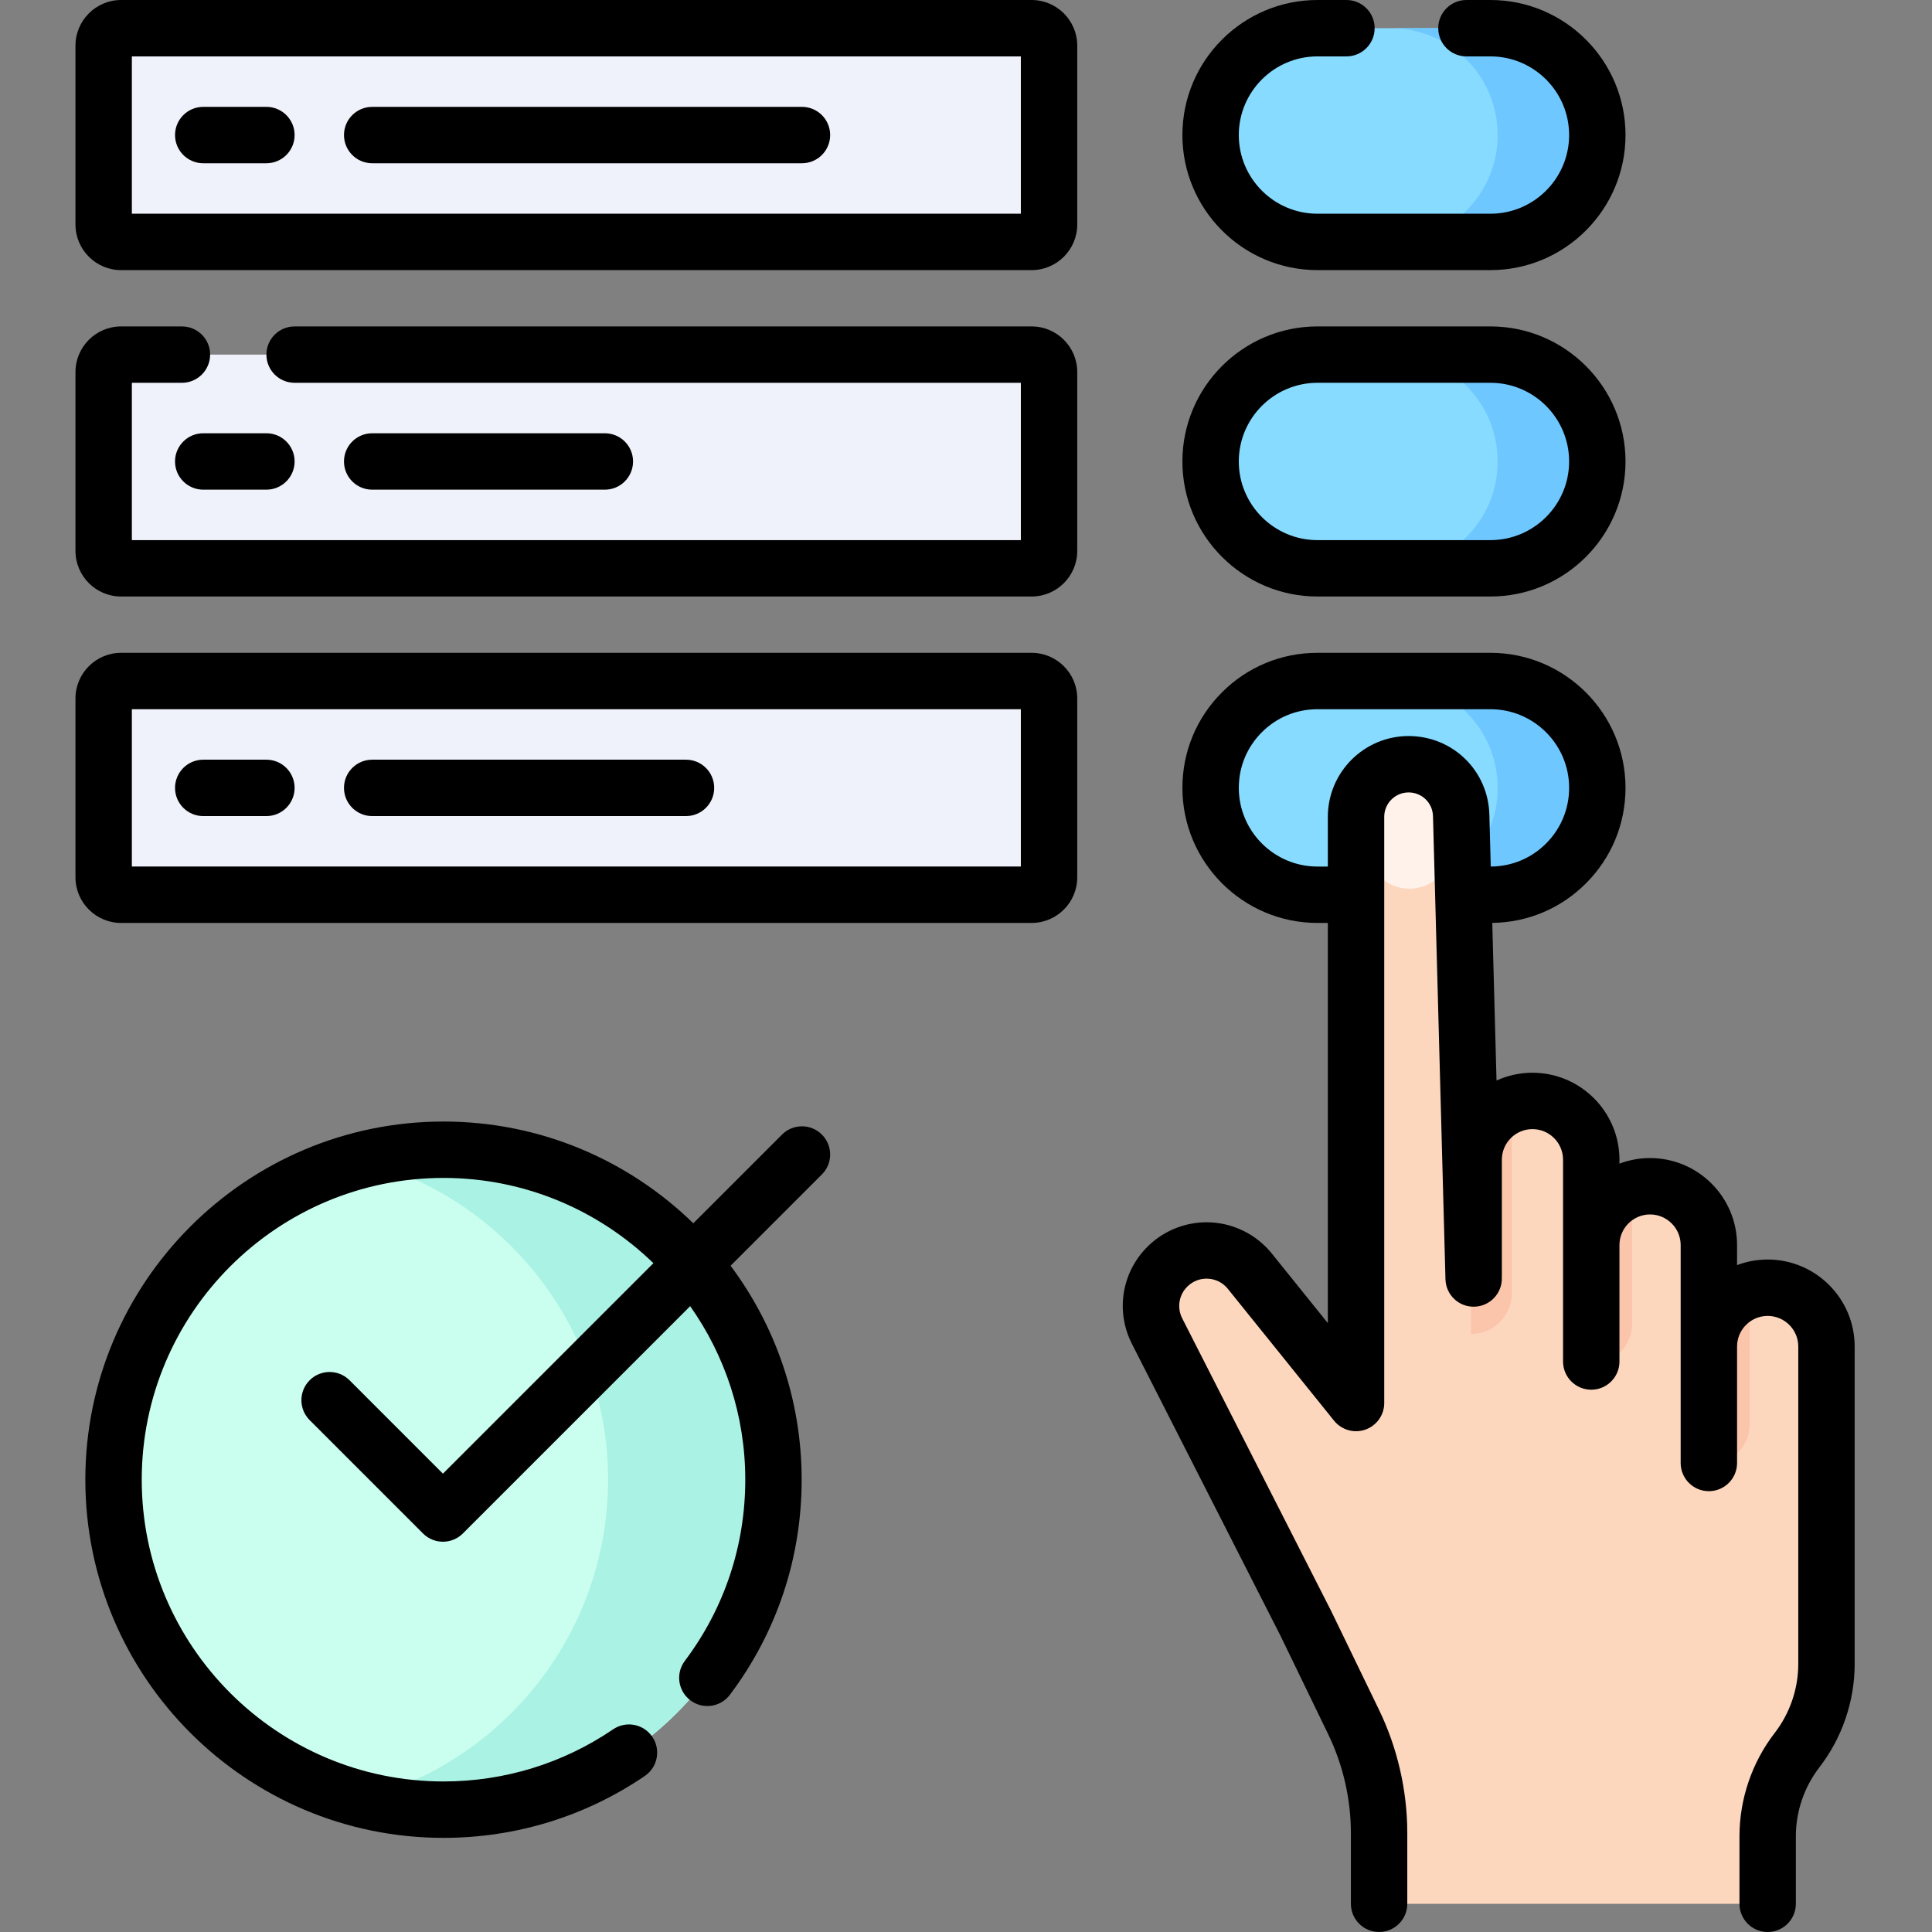 <svg height="512pt" viewBox="-20 0 512 512" width="512pt" xmlns="http://www.w3.org/2000/svg"><rect x="-20" y="0" width="512" height="512" fill="#808080" stroke="none"/><path d="m253.371 237.113h-241.258c-2.562 0-4.641-2.078-4.641-4.637v-47.359c0-2.562 2.078-4.641 4.641-4.641h241.258c2.562 0 4.641 2.078 4.641 4.641v47.359c0 2.559-2.078 4.637-4.641 4.637zm0 0" fill="#eff2fa"/><path d="m374.984 237.113h-45.844c-15.641 0-28.32-12.676-28.32-28.316s12.68-28.32 28.32-28.32h45.844c15.641 0 28.32 12.68 28.32 28.32 0 15.637-12.68 28.316-28.32 28.316zm0 0" fill="#87dbff"/><path d="m184.977 392.133c0 48.297-39.148 87.445-87.441 87.445-48.297 0-87.445-39.148-87.445-87.445 0-48.293 39.148-87.441 87.445-87.441 48.293 0 87.441 39.148 87.441 87.441zm0 0" fill="#cafff0"/><path d="m97.535 304.691c-7.57 0-14.914.961-21.922 2.77 37.688 9.727 65.527 43.949 65.527 84.672 0 40.727-27.84 74.945-65.527 84.676 7.008 1.805 14.352 2.77 21.922 2.77 48.293 0 87.441-39.148 87.441-87.445 0-48.293-39.148-87.441-87.441-87.441zm0 0" fill="#aaf2e4"/><path d="m253.371 150.609h-241.258c-2.562 0-4.641-2.074-4.641-4.637v-47.359c0-2.562 2.078-4.641 4.641-4.641h241.258c2.562 0 4.641 2.078 4.641 4.641v47.359c0 2.562-2.078 4.637-4.641 4.637zm0 0" fill="#eff2fa"/><path d="m374.984 150.609h-45.844c-15.641 0-28.32-12.676-28.32-28.316s12.68-28.316 28.32-28.316h45.844c15.641 0 28.32 12.676 28.32 28.316s-12.68 28.316-28.32 28.316zm0 0" fill="#87dbff"/><path d="m253.371 64.109h-241.258c-2.562 0-4.641-2.078-4.641-4.641v-47.359c0-2.559 2.078-4.637 4.641-4.637h241.258c2.562 0 4.641 2.078 4.641 4.637v47.359c0 2.562-2.078 4.641-4.641 4.641zm0 0" fill="#eff2fa"/><path d="m374.984 64.109h-45.844c-15.641 0-28.32-12.68-28.32-28.32 0-15.637 12.68-28.316 28.32-28.316h45.844c15.641 0 28.32 12.68 28.32 28.316 0 15.641-12.68 28.32-28.32 28.32zm0 0" fill="#87dbff"/><g fill="#6fc7ff"><path d="m374.984 180.477h-26.398c15.637 0 28.316 12.68 28.316 28.32 0 15.637-12.68 28.316-28.316 28.316h26.402c15.641 0 28.316-12.68 28.316-28.316 0-15.641-12.68-28.32-28.32-28.32zm0 0"/><path d="m374.984 93.977h-26.398c15.637 0 28.316 12.676 28.316 28.316s-12.68 28.316-28.316 28.316h26.402c15.641 0 28.316-12.676 28.316-28.316s-12.68-28.316-28.32-28.316zm0 0"/><path d="m374.984 7.473h-26.398c15.637 0 28.316 12.676 28.316 28.316 0 15.641-12.68 28.32-28.316 28.32h26.402c15.641 0 28.316-12.68 28.316-28.32 0-15.637-12.68-28.316-28.32-28.316zm0 0"/></g><path d="m464.031 357.281v83.684c0 4.133-.688 8.211-2.004 12.062-1.312 3.859-3.266 7.492-5.789 10.773-5.051 6.535-7.789 14.562-7.789 22.824v13.938c0 2.195-1.773 3.965-3.965 3.965h-95.039c-2.191 0-3.977-1.77-3.977-3.965v-14.762c0-10.203-2.301-20.277-6.754-29.461l-12.613-26.047-39.453-77.512c-3.227-6.328-1.496-14.148 4.344-18.504 6.387-4.75 15.473-3.297 20.473 2.91l27.898 34.633v-154.969c0-7.434 5.66-13.848 13.07-14.297 7.941-.469 14.586 5.707 14.797 13.539.867 32.211 1.734 64.434 2.602 96.645.008.176.141.316.297.336.18.023.367-.129.379-.336l.02-5.391c0-6.688 4.215-12.395 10.133-14.605 1.926-.719 4.016-1.066 6.207-.969 8.379.402 14.836 7.625 14.836 16.012v16.43c0 .301.238.547.527.559.309.02.59-.238.59-.578 1.711-4.293 5.277-7.664 9.711-9.086 1.656-.527 3.449-.797 5.301-.727 8.461.289 15.035 7.531 15.035 16v18.094c0 .629.508 1.137 1.137 1.137.406 0 .777-.23.977-.578 1.922-3.309 5.008-5.84 8.715-7.023 1.594-.52 3.309-.789 5.082-.75 8.398.168 15.254 7.621 15.254 16.02zm0 0" fill="#fdd7bd"/><path d="m443.695 342.008v35.371c0 5.977-4.84 10.828-10.828 10.828v-39.73c0 .625.508 1.133 1.137 1.133.406 0 .777-.227.977-.578 1.922-3.305 5.008-5.836 8.715-7.023zm0 0" fill="#fac5aa"/><path d="m412.531 315.109v35.648c0 5.984-4.852 10.84-10.828 10.84v-37.383c0 .297.238.547.527.559.309.02.586-.242.586-.578 1.715-4.293 5.281-7.664 9.715-9.086zm0 0" fill="#fac5aa"/><path d="m380.66 292.742v49.953c0 5.988-4.852 10.832-10.832 10.832v-40.789c.012.18.141.32.301.34.18.02.367-.133.379-.34l.02-5.391c0-6.688 4.215-12.395 10.133-14.605zm0 0" fill="#fac5aa"/><path d="m342.203 224.211v-7.371c0-6.188 5.016-11.199 11.199-11.199 6.07 0 11.035 4.832 11.195 10.895l.199 7.371c.172 6.355-4.934 11.602-11.293 11.602-6.242 0-11.301-5.059-11.301-11.297zm0 0" fill="#fff2ea"/><path d="m253.387 173.004h-241.293c-6.668 0-12.094 5.426-12.094 12.094v47.395c0 6.668 5.426 12.094 12.094 12.094h241.293c6.672 0 12.094-5.426 12.094-12.094v-47.395c0-6.668-5.422-12.094-12.094-12.094zm-2.852 56.637h-235.59v-41.691h235.59zm0 0"/><path d="m448.449 333.789c-2.852 0-5.586.523-8.109 1.477v-5.312c0-12.711-10.344-23.055-23.059-23.055-2.852 0-5.586.527-8.109 1.477v-1.031c0-12.715-10.344-23.059-23.059-23.059-3.391 0-6.613.746-9.52 2.066l-1.125-41.773c9.387-.125 18.188-3.828 24.816-10.473 6.766-6.754 10.492-15.746 10.492-25.316 0-19.73-16.055-35.785-35.789-35.785h-45.848c-9.574 0-18.562 3.723-25.312 10.484-6.754 6.758-10.477 15.742-10.477 25.301 0 19.738 16.055 35.801 35.789 35.801h2.75v106.043l-14.859-18.449c-3.902-4.844-9.703-7.844-15.914-8.227-6.223-.383-12.336 1.883-16.801 6.211-7.035 6.816-8.777 17.266-4.332 25.996l39.418 77.449 12.586 25.984c3.934 8.117 6.012 17.176 6.012 26.199v18.73c0 4.125 3.348 7.469 7.473 7.469 4.129 0 7.473-3.344 7.473-7.469v-18.73c0-11.266-2.598-22.578-7.508-32.715l-12.617-26.051c-.02-.043-.043-.09-.066-.133l-39.453-77.516c-1.449-2.848-.883-6.258 1.414-8.484 1.48-1.43 3.426-2.152 5.484-2.027 2.055.129 3.902 1.082 5.191 2.688l28.152 34.945c1.988 2.469 5.32 3.41 8.305 2.359 2.988-1.055 4.988-3.879 4.988-7.047v-155.348c0-3.566 2.898-6.465 6.461-6.465 3.527 0 6.367 2.766 6.461 6.289l3.305 122.727c.109 4.125 3.527 7.391 7.668 7.266 4.125-.109 7.379-3.543 7.27-7.668l-.008-.23c.004-.062.012-.121.012-.18v-30.863c0-4.473 3.637-8.113 8.109-8.113 4.477 0 8.113 3.641 8.113 8.113v53.477c0 4.125 3.344 7.469 7.473 7.469 4.125 0 7.473-3.344 7.473-7.469v-30.863c0-4.473 3.637-8.113 8.109-8.113 4.477 0 8.113 3.641 8.113 8.113v57.754c0 4.125 3.344 7.469 7.473 7.469 4.125 0 7.473-3.344 7.473-7.469v-30.863c0-4.477 3.637-8.113 8.109-8.113 4.477 0 8.113 3.637 8.113 8.113v84.121c0 6.574-2.215 13.059-6.23 18.258-6.031 7.805-9.352 17.535-9.352 27.398v17.902c0 4.129 3.344 7.473 7.469 7.473 4.129 0 7.473-3.348 7.473-7.473v-17.902c0-6.574 2.215-13.059 6.234-18.262 6.031-7.801 9.352-17.531 9.352-27.395v-84.121c0-12.715-10.344-23.059-23.059-23.059zm-95.148-138.73c-11.805 0-21.41 9.605-21.41 21.41v13.176h-2.75c-11.492 0-20.844-9.355-20.844-20.855 0-5.562 2.168-10.797 6.105-14.734 3.93-3.938 9.164-6.105 14.738-6.105h45.848c11.496 0 20.848 9.348 20.848 20.84 0 5.574-2.172 10.809-6.117 14.75-3.91 3.918-9.113 6.082-14.652 6.102l-.367-13.75c-.316-11.68-9.715-20.832-21.398-20.832zm0 0"/><path d="m187.242 300.676-23.508 23.508c-17.113-16.676-40.477-26.965-66.199-26.965-52.34 0-94.918 42.578-94.918 94.914 0 52.34 42.578 94.918 94.918 94.918 19.141 0 37.59-5.672 53.355-16.406 3.41-2.324 4.293-6.973 1.973-10.383-2.324-3.414-6.969-4.293-10.383-1.973-13.277 9.039-28.816 13.816-44.945 13.816-44.098 0-79.973-35.875-79.973-79.973 0-44.094 35.875-79.969 79.973-79.969 21.602 0 41.219 8.625 55.625 22.594l-55.777 55.777-24.75-24.754c-2.922-2.918-7.652-2.918-10.57 0s-2.918 7.648 0 10.566l30.039 30.039c1.402 1.402 3.301 2.188 5.281 2.188 1.984 0 3.883-.785 5.285-2.188l60.234-60.238c9.188 13.02 14.605 28.875 14.605 45.984 0 17.484-5.539 34.094-16.02 48.023-2.48 3.297-1.816 7.98 1.48 10.461 3.297 2.48 7.98 1.82 10.461-1.477 12.445-16.543 19.02-36.254 19.02-57.008 0-21.234-7.008-40.863-18.836-56.691l24.199-24.199c2.918-2.918 2.918-7.652 0-10.566-2.918-2.918-7.648-2.918-10.57 0zm0 0"/><path d="m33.855 216.27h16.746c4.129 0 7.473-3.348 7.473-7.473 0-4.129-3.344-7.473-7.473-7.473h-16.746c-4.125 0-7.469 3.348-7.469 7.473-.004 4.125 3.344 7.473 7.469 7.473zm0 0"/><path d="m26.383 122.293c0 4.129 3.348 7.473 7.473 7.473h16.746c4.125 0 7.473-3.348 7.473-7.473 0-4.129-3.348-7.473-7.473-7.473h-16.746c-4.125 0-7.473 3.344-7.473 7.473zm0 0"/><path d="m33.855 43.262h16.746c4.129 0 7.473-3.344 7.473-7.473 0-4.125-3.344-7.469-7.473-7.469h-16.746c-4.125 0-7.469 3.344-7.469 7.469 0 4.129 3.344 7.473 7.469 7.473zm0 0"/><path d="m78.633 216.27h83.164c4.129 0 7.473-3.348 7.473-7.473 0-4.129-3.344-7.473-7.473-7.473h-83.164c-4.129 0-7.473 3.348-7.473 7.473s3.344 7.473 7.473 7.473zm0 0"/><path d="m253.387 86.504h-195.312c-4.129 0-7.473 3.344-7.473 7.469 0 4.129 3.344 7.473 7.473 7.473h192.461v41.691h-235.59v-41.691h13.266c4.125 0 7.473-3.344 7.473-7.473 0-4.125-3.348-7.469-7.473-7.469h-16.117c-6.668 0-12.094 5.422-12.094 12.094v47.391c0 6.668 5.426 12.094 12.094 12.094h241.293c6.672 0 12.094-5.426 12.094-12.094v-47.391c0-6.668-5.422-12.094-12.094-12.094zm0 0"/><path d="m329.141 158.082h45.844c19.738 0 35.793-16.055 35.793-35.789s-16.055-35.789-35.793-35.789h-45.844c-19.734 0-35.793 16.055-35.793 35.789s16.059 35.789 35.793 35.789zm0-56.637h45.844c11.496 0 20.848 9.352 20.848 20.848 0 11.492-9.352 20.844-20.848 20.844h-45.844c-11.496 0-20.848-9.352-20.848-20.844 0-11.496 9.352-20.848 20.848-20.848zm0 0"/><path d="m140.293 129.766c4.129 0 7.473-3.344 7.473-7.473 0-4.125-3.344-7.473-7.473-7.473h-61.66c-4.129 0-7.473 3.348-7.473 7.473 0 4.129 3.344 7.473 7.473 7.473zm0 0"/><path d="m253.387 0h-241.293c-6.668 0-12.094 5.426-12.094 12.094v47.395c0 6.668 5.426 12.094 12.094 12.094h241.293c6.672 0 12.094-5.426 12.094-12.094v-47.395c0-6.668-5.422-12.094-12.094-12.094zm-2.852 56.637h-235.59v-41.691h235.59zm0 0"/><path d="m329.141 71.582h45.844c19.738 0 35.793-16.055 35.793-35.793 0-19.734-16.055-35.789-35.793-35.789h-6.363c-4.129 0-7.473 3.348-7.473 7.473s3.344 7.473 7.473 7.473h6.363c11.496 0 20.848 9.352 20.848 20.844 0 11.496-9.352 20.848-20.848 20.848h-45.844c-11.496 0-20.848-9.352-20.848-20.848 0-11.492 9.352-20.844 20.848-20.844h7.68c4.129 0 7.473-3.348 7.473-7.473s-3.344-7.473-7.473-7.473h-7.68c-19.738 0-35.793 16.055-35.793 35.789 0 19.734 16.059 35.793 35.793 35.793zm0 0"/><path d="m78.633 43.262h113.895c4.129 0 7.473-3.344 7.473-7.473 0-4.125-3.344-7.469-7.473-7.469h-113.895c-4.129 0-7.473 3.344-7.473 7.469 0 4.129 3.344 7.473 7.473 7.473zm0 0"/></svg>